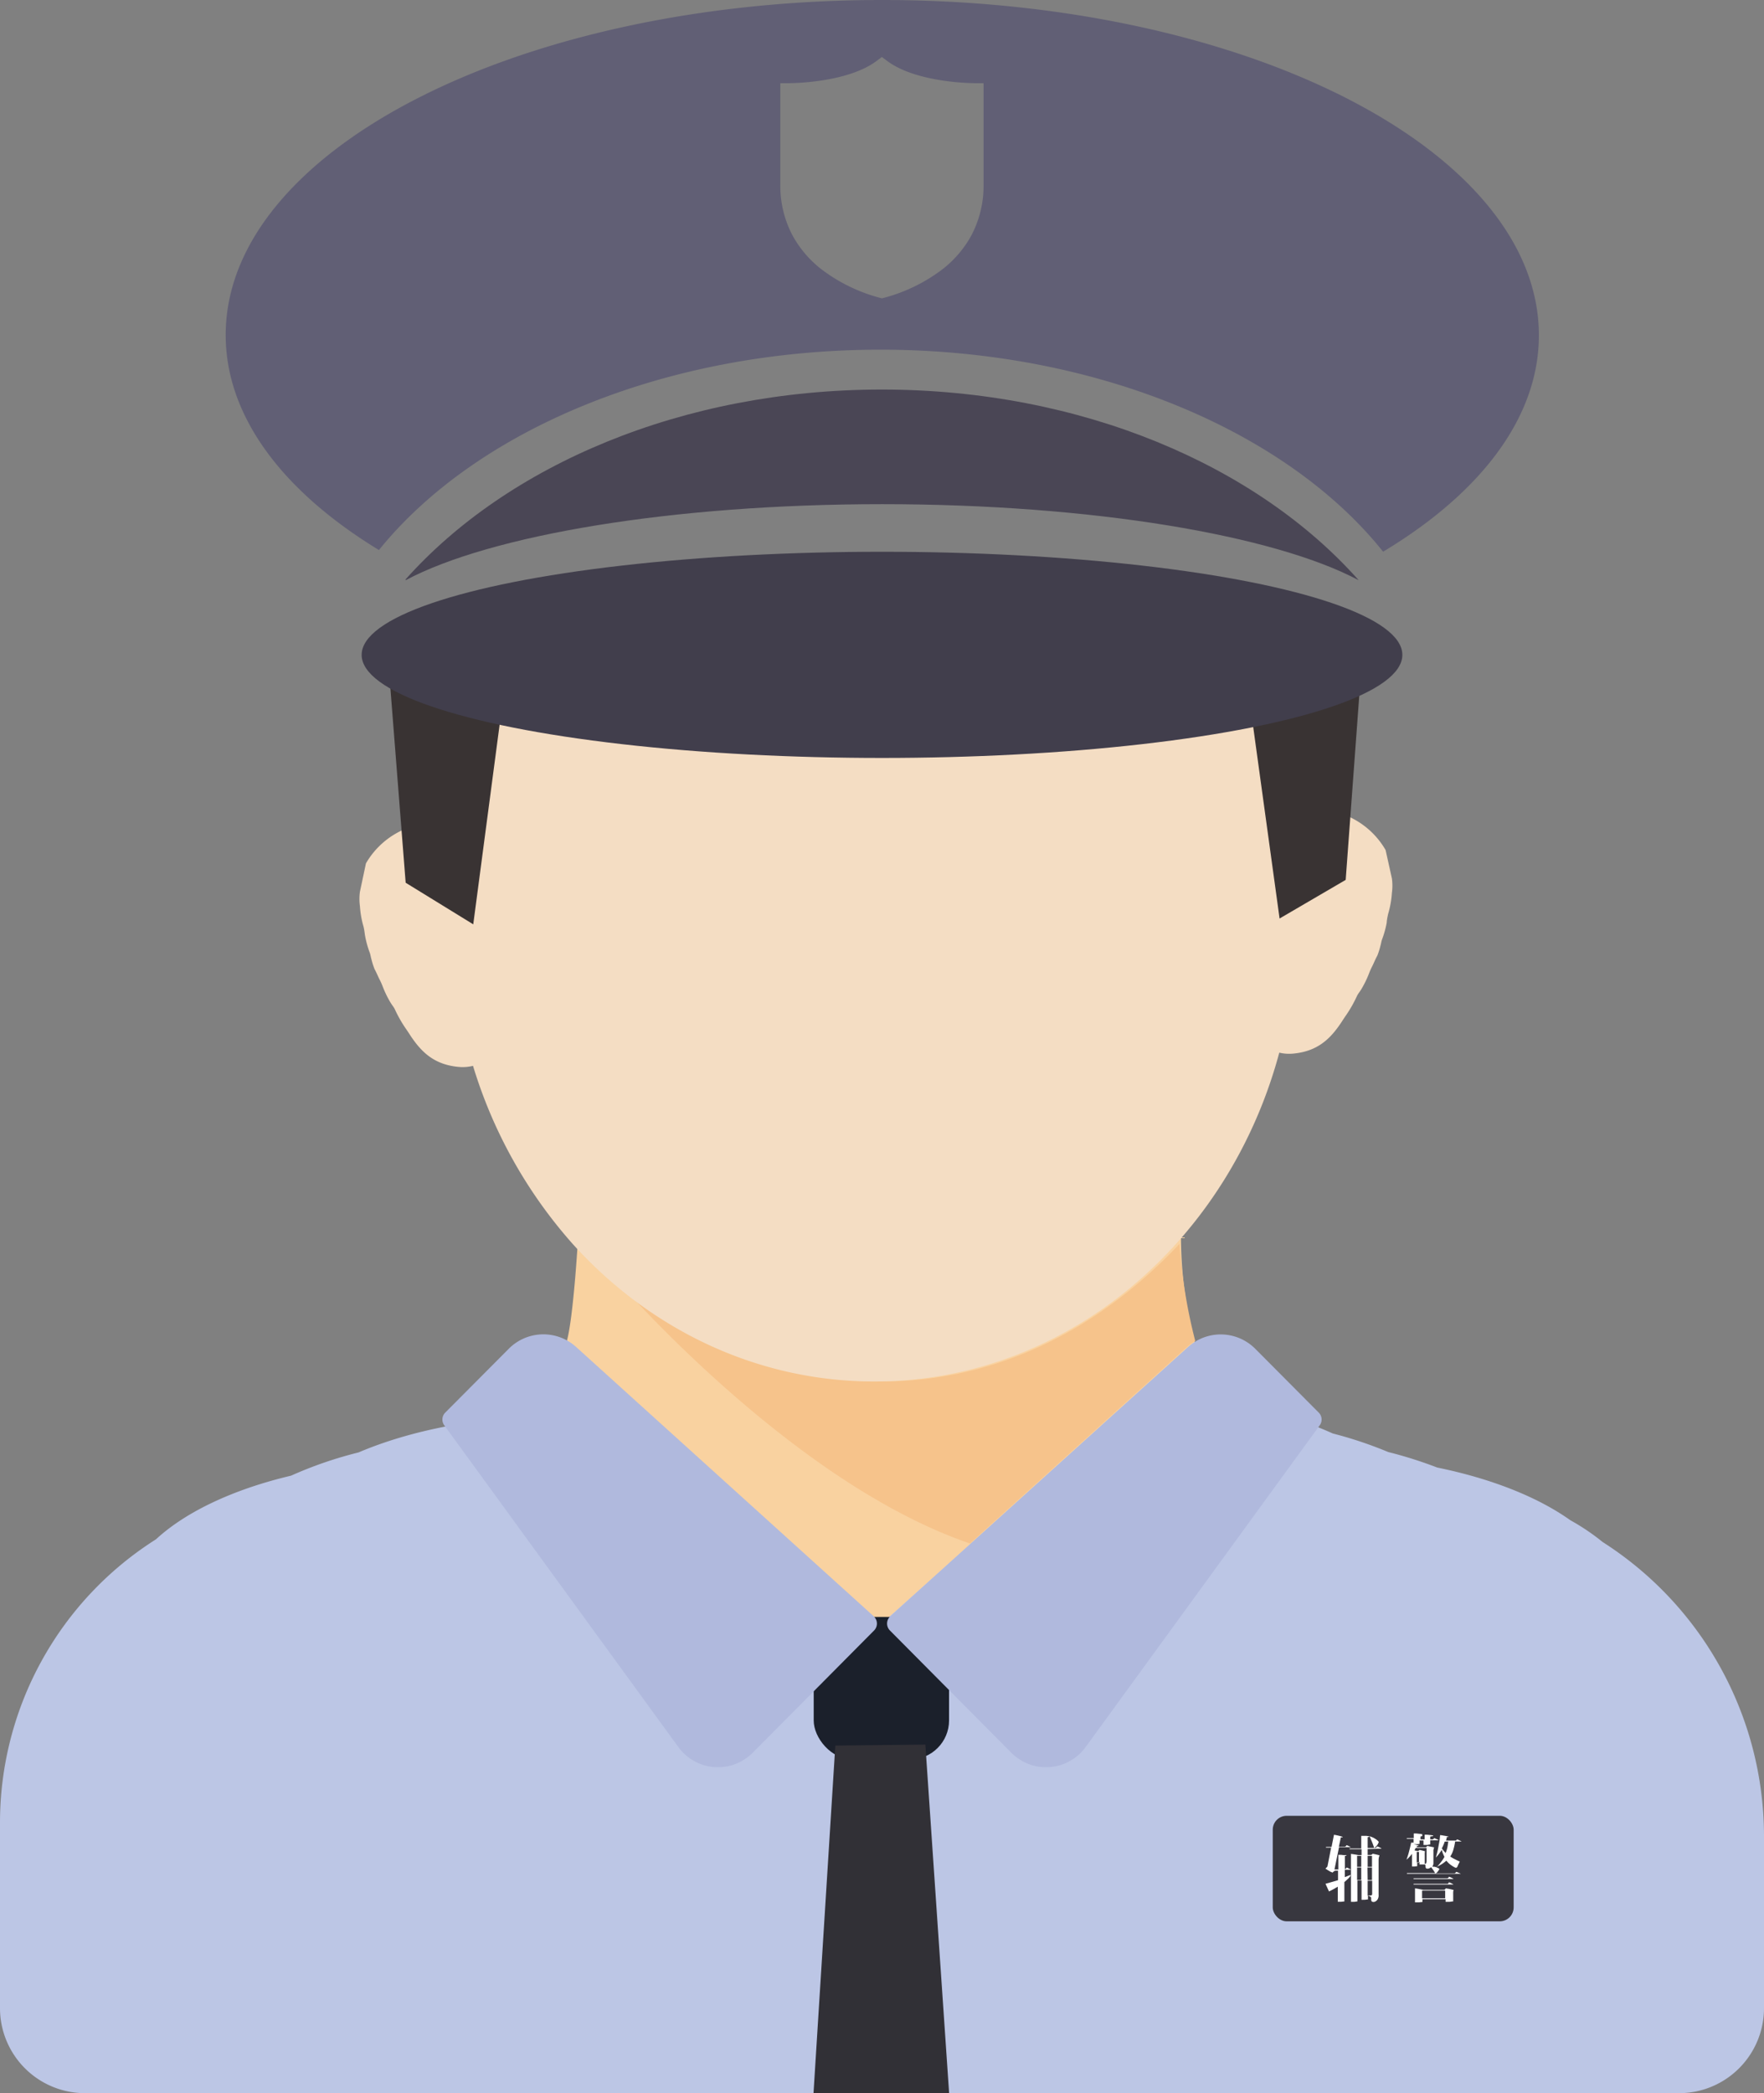 <svg xmlns="http://www.w3.org/2000/svg" viewBox="0 0 297 352.26"><rect x="0" y="0" width="297" height="352.26" fill="#808080" stroke="none"/><defs><style>.cls-1{fill:#bcc6e5;}.cls-2{fill:#f9d2a0;}.cls-3{fill:#1b202b;}.cls-4{fill:#b0b9dd;}.cls-5{fill:#313036;}.cls-6{fill:#f6c38b;}.cls-7{fill:#f4ddc3;}.cls-8{fill:#393333;}.cls-9{fill:#413e4c;}.cls-10{fill:#4a4655;}.cls-11{fill:#615f75;}.cls-12{fill:#38373f;}.cls-13{fill:#fff;}</style></defs><title>资源 2</title><g id="图层_2" data-name="图层 2"><g id="图层_1-2" data-name="图层 1"><path class="cls-1" d="M139.67,239.1c-13.65-1.22-27.57-.75-46-.75-12.76,0-24.41,2.3-33.31,6.09A67.74,67.74,0,0,0,49,248.35c-9.73,2.3-17.71,6.07-22.74,10.71A56.43,56.43,0,0,0,0,306.62V338a14.31,14.31,0,0,0,14.28,14.27H282.72A14.31,14.31,0,0,0,297,338V308.94a58.78,58.78,0,0,0-27.16-49.42,37.38,37.38,0,0,0-5.44-3.67c-5.51-3.92-13.29-7-22.42-8.87a71.34,71.34,0,0,0-8.25-2.61,68.45,68.45,0,0,0-9.33-3.12c-9-4.07-21.09-6.55-34.36-6.55"/><path class="cls-2" d="M97.29,208.87s-.73,12.69-1.85,16.82l52.94,47.62L201.19,226a69.8,69.8,0,0,1-2.35-17.74Z"/><rect class="cls-3" x="137" y="272.12" width="22.79" height="23.98" rx="6.56" ry="6.56"/><path class="cls-4" d="M147.15,274.42,126.71,295a8.24,8.24,0,0,1-12.51-1L74.8,239.87a1.65,1.65,0,0,1,.17-2.14L85.65,227A8.21,8.21,0,0,1,97,226.69L147.09,272A1.66,1.66,0,0,1,147.15,274.42Z"/><path class="cls-4" d="M149.85,274.42,170.29,295a8.24,8.24,0,0,0,12.51-1l39.4-54.13a1.65,1.65,0,0,0-.17-2.14L211.35,227a8.21,8.21,0,0,0-11.34-.29L149.91,272A1.66,1.66,0,0,0,149.85,274.42Z"/><polygon class="cls-5" points="159.8 352.26 136.97 352.26 140.64 293.77 155.8 293.61 159.8 352.26"/><path class="cls-6" d="M201.24,225.67a88.94,88.94,0,0,1-2.64-16.34c-13.16,14-30.29,23.16-50.12,23.16a68.46,68.46,0,0,1-42.21-14.36c7.26,7.77,31.74,33,57.05,41.63l36.57-33.1A8.5,8.5,0,0,1,201.24,225.67Z"/><path class="cls-7" d="M61.61,145.31a13.67,13.67,0,0,1,12.14-6.84c6.58,0,11.92,3.7,11.92,8.25a6.9,6.9,0,0,1-2.8,5.3,3.1,3.1,0,0,0-1.07,3.22,3.58,3.58,0,0,1,.09.35,4.19,4.19,0,0,0,.36,1,6.7,6.7,0,0,1,.62,1.55,7.49,7.49,0,0,1,.5,1.37,3.51,3.51,0,0,0,.46,1.09,7,7,0,0,1,1,2.16,2.74,2.74,0,0,0,.5,1,7,7,0,0,1,1.63,4.42,6.75,6.75,0,0,1-.46,2.41,7.84,7.84,0,0,0-.25,1.09c-1,4.21-4.26,8.29-9,7.88-4.19-.38-6.33-2.53-8.19-5.34-.23-.36-.46-.71-.71-1.07a21.57,21.57,0,0,1-1.88-3.31c-.18-.37-.4-.6-.7-1.08a17.37,17.37,0,0,1-1.37-2.83,11.32,11.32,0,0,0-.48-1.06c-.36-.71-.41-.93-.87-1.81a12.5,12.5,0,0,1-.53-1.69c-.11-.36-.15-.74-.27-1.05a16.19,16.19,0,0,1-.78-2.82c-.06-.26-.09-.81-.25-1.5a16,16,0,0,1-.62-3.5,8.92,8.92,0,0,1,0-2.42"/><path class="cls-7" d="M233.29,143.06a13.67,13.67,0,0,0-12.14-6.84c-6.59,0-11.92,3.7-11.92,8.25a6.9,6.9,0,0,0,2.8,5.3A3.1,3.1,0,0,1,213.1,153a2,2,0,0,0-.09.35,3.81,3.81,0,0,1-.37,1,7.14,7.14,0,0,0-.61,1.55,7.49,7.49,0,0,0-.5,1.37,3.51,3.51,0,0,1-.46,1.09,7,7,0,0,0-.95,2.16,2.9,2.9,0,0,1-.5,1,7,7,0,0,0-1.63,4.42,6.75,6.75,0,0,0,.46,2.41,7.84,7.84,0,0,1,.25,1.09c1,4.21,4.26,8.29,9,7.88,4.19-.38,6.33-2.53,8.19-5.34.23-.36.46-.71.71-1.07a21.57,21.57,0,0,0,1.88-3.31c.18-.37.4-.6.7-1.08a17.37,17.37,0,0,0,1.37-2.83,11.32,11.32,0,0,1,.48-1.06c.36-.71.4-.93.87-1.81a12.5,12.5,0,0,0,.53-1.69c.11-.36.15-.74.27-1.05a16.19,16.19,0,0,0,.78-2.82c0-.26.09-.81.25-1.5a16,16,0,0,0,.62-3.5,8.92,8.92,0,0,0,0-2.42"/><path class="cls-7" d="M84.21,120.15a81.57,81.57,0,0,0-8,35.49,80,80,0,0,0,20.24,53.74c12.89,14.26,30.87,23.12,50.76,23.12,39.21,0,71-34.41,71-76.86A81.61,81.61,0,0,0,210.07,120c-15.63,3.28-38.22,5.34-63.36,5.34C122,125.31,99.8,123.32,84.21,120.15Z"/><path class="cls-8" d="M84.43,118.65l-18.88-5.09,2.75,35,11.38,7,4.74-35.88-.47-.09C84.1,119.27,84.27,119,84.43,118.65Z"/><path class="cls-8" d="M210.5,118.72l4.94,35.86,11.13-6.5,2.6-35.26c-3.9,2.14-10,4.09-17.84,5.74Z"/><ellipse class="cls-9" cx="148.5" cy="110.21" rx="87.61" ry="17.35"/><path class="cls-10" d="M228.76,97.65c-17.14-19.32-46.69-32.09-80.29-32.09s-63.08,12.74-80.23,32l.11.06c14.21-7.55,44.77-12.77,80.19-12.77S214.57,90.1,228.76,97.65Z"/><path class="cls-11" d="M148.5,0C87.44,0,38,25.24,38,56.38c0,13.78,9.7,26.39,25.8,36.19,16.22-20.08,48-33.72,84.44-33.72s68.46,13.75,84.63,34c16.35-9.83,26.23-22.54,26.23-36.44C259.05,25.24,209.56,0,148.5,0Zm17.1,31.08a17.89,17.89,0,0,1-2,8.44,18.43,18.43,0,0,1-4.73,5.65,28.14,28.14,0,0,1-10,4.94l-.38.1-.38-.1a28.14,28.14,0,0,1-10-4.94,18.43,18.43,0,0,1-4.73-5.65,17.89,17.89,0,0,1-2-8.44V14h1.49c.1,0,9.77,0,14.74-3.76l.87-.65.87.65C154.34,14,164,14,164.11,14h1.49v17Z"/><rect class="cls-12" x="214.29" y="305.59" width="40.56" height="17.76" rx="2.34" ry="2.34"/><path class="cls-13" d="M227.35,315.76l-.25.29-.32.31c-.12.12-.27.25-.43.38V320l-.52.06-.38,0q-.18,0-.21,0v-2.54l-.69.4c-.24.13-.5.27-.79.4l-.59-1.29,1.11-.31,1-.29v-1.6h-.37a.52.52,0,0,0-.23.05l-.17.12a1,1,0,0,0-.14.15L224,315l-.36-.21-.48-.31.12-.12.12-.12a1.47,1.47,0,0,0,.1-.13l.62-3.16h-.87l0-.12h.94l.41-2.05.49.09.47.11a4.58,4.58,0,0,1,.49.15v.08l-.29,0-.34,1.58h1a.28.28,0,0,0,.2-.13.5.5,0,0,0,.11-.13l.29.12.43.22v0h-2l-.77,3.76h.65v-2.47l.47,0,.44.05.46,0v.08l-.26.06v2.2h0a.28.28,0,0,0,.2-.13l.11-.13.26.12.22.11.19.1v.05h-1v1.24l.42-.16.32-.12.26-.1Zm2.92-4.58v1h.52a.43.43,0,0,0,.32-.21l.43.09.38.09.33.08c0,.1-.05.2-.08.3a2.33,2.33,0,0,0-.06.49v5.77a2.53,2.53,0,0,1,0,.38,1.61,1.61,0,0,1-.1.36,1,1,0,0,1-.2.3,1,1,0,0,1-.33.22.59.59,0,0,1-.45,0c-.11-.05-.17-.19-.17-.41a2,2,0,0,0,0-.25.37.37,0,0,0-.16-.2l-.21-.11-.17-.08v.66l-.51.06-.37,0a.34.34,0,0,1-.2,0v-3.24h-.7V320l-.5.07-.37,0q-.18,0-.21,0V312l.42.06.4.06.43.09h.53v-1h-2l-.05-.12h2v-2.12l.44,0,.44,0,.47.06v.09l-.27.08v1.8h1.32s.12-.05.19-.14a.81.81,0,0,0,.11-.13l.27.12.23.12a1.09,1.09,0,0,1,.19.1v.05Zm-1.78,3h.7v-1.85h-.7Zm0,2.22h.7v-2.1h-.7Zm1.78-4.07v1.85H231v-1.85Zm0,4.07H231v-2.1h-.76Zm.46,2.6a.37.37,0,0,0,.24-.06.65.65,0,0,0,.06-.36v-2.06h-.76V319h.46Zm.64-8c-.09-.27-.18-.53-.27-.76s-.18-.45-.26-.63-.17-.4-.26-.58l0,0c.2.06.4.14.6.22a5,5,0,0,1,.51.31,1.85,1.85,0,0,1,.45.43,2.2,2.2,0,0,1-.17.39,2.46,2.46,0,0,1-.25.34A1.58,1.58,0,0,1,231.37,311Z"/><path class="cls-13" d="M240.81,309.08v.48h.35a.26.26,0,0,0,.1,0l.1-.08.11-.14.29.12.23.11.2.1v.05h-1.38v.7c-.2,0-.38.06-.54.08l-.39,0c-.12,0-.19,0-.21,0v-.76H239v.58l-.4.06-.35,0H238a3.77,3.77,0,0,1,.43.1,3.14,3.14,0,0,1,.4.13l0,.07-.27,0a1,1,0,0,1,0,.1s0,.07,0,.11H240a.23.23,0,0,0,.21-.11.25.25,0,0,0,.08-.12l.44.09.38.08.34.07-.06.21c0,.06,0,.13-.05.21a1.49,1.49,0,0,0,0,.21c0,.39,0,.74,0,1.06s0,.63,0,.93c0,.13,0,.24-.06.35a1.48,1.48,0,0,1-.12.29l.32,0,.39.09,0,0a9.6,9.6,0,0,0,.78-.92,6.18,6.18,0,0,0,.55-.82c-.08-.17-.17-.36-.25-.56a3.7,3.7,0,0,1-.2-.64,7.52,7.52,0,0,1-1,1.31h0c.16-.55.28-1.05.37-1.51s.16-.86.22-1.19.1-.75.13-1.08a4.18,4.18,0,0,1,.51.07l.47.08.42.09v.07l-.26,0a6,6,0,0,1-.15.61h1.55a.14.14,0,0,0,.1,0,.39.39,0,0,0,.1-.08.75.75,0,0,0,.11-.13l.29.12.23.11.2.09v.05H245a11.62,11.62,0,0,1-.29,1.34,3.82,3.82,0,0,1-.54,1.18,5.47,5.47,0,0,0,.75.44c.27.14.55.28.86.41v0l-.11.21c0,.08-.09.17-.13.27l-.16.37a.29.29,0,0,1-.2.19.42.42,0,0,1-.24-.05,5.25,5.25,0,0,1-.7-.44,3.93,3.93,0,0,1-.72-.7,5.67,5.67,0,0,1-.75.57,7.66,7.66,0,0,1-1,.53l.31.12a1.21,1.21,0,0,1,.28.18l-.16.26-.19.25a.87.87,0,0,1-.27.23h3.14a.28.28,0,0,0,.2-.13l.11-.13.31.12.25.11.21.1v0h-9.08l0-.12h4.75c-.13-.22-.25-.41-.38-.59l-.3-.41a.89.89,0,0,1-.41.23.59.59,0,0,1-.36,0c-.1,0-.15-.15-.17-.34a1.07,1.07,0,0,0,0-.21.4.4,0,0,0-.13-.13l-.18,0a2.4,2.4,0,0,1-.28,0l-.28,0q-.12,0-.15,0v-.39h-.38v.68l-.41.05-.29,0a.45.45,0,0,1-.17,0v-2.13a5.72,5.72,0,0,1-.45.53,3.37,3.37,0,0,1-.48.45l0,0c.12-.33.23-.67.33-1l.24-.93q.12-.48.21-.93l.12,0,.13,0,.16,0s0,0,0,0v-.64h-1.15l0-.12h1.18v-.78a3.85,3.85,0,0,1,.48,0l.46.05a3.85,3.85,0,0,1,.49.07V309l-.29.08v.48h.69v-.78a3.85,3.85,0,0,1,.48,0l.45.05a4,4,0,0,1,.5.07V309Zm3.87,7.15H238l0-.12h5.67c.07,0,.13-.05.21-.13l.1-.14.29.12.43.22Zm0,.93H238l0-.12h5.67c.07,0,.13,0,.21-.13l.1-.13.29.12.43.22ZM239,311.33l.32.07.31.08.3.08a1.94,1.94,0,0,1-.05.2l0,.21a1.41,1.41,0,0,0,0,.2v1.51a.28.28,0,0,0,.23-.09,1,1,0,0,0,.08-.36c0-.26,0-.58,0-1s0-.8,0-1.23h-1.84l-.2.41.5.11h.07a.24.24,0,0,0,.19-.11A.28.28,0,0,0,239,311.33Zm4.09,6.73a.3.3,0,0,0,.24-.13.32.32,0,0,0,.08-.13l.49.08.44.09.42.12a1.34,1.34,0,0,0-.09.24c0,.07,0,.15,0,.24a2.28,2.28,0,0,0,0,.26V320c-.22,0-.43.06-.61.07l-.45,0c-.13,0-.21,0-.22,0v-.44h-3.89v.46l-.6.07-.43,0c-.14,0-.22,0-.23,0V317.8l.47.07.46.09.5.1Zm-4.56-6.39v1.79h.38v-1.79Zm.9,7.81h3.89v-1.3h-3.89Zm3.81-9.54a6.14,6.14,0,0,1-.49,1.13c.11.15.21.29.32.42l.33.36a5.64,5.64,0,0,0,.29-.94c.06-.31.11-.63.15-1Z"/></g></g></svg>